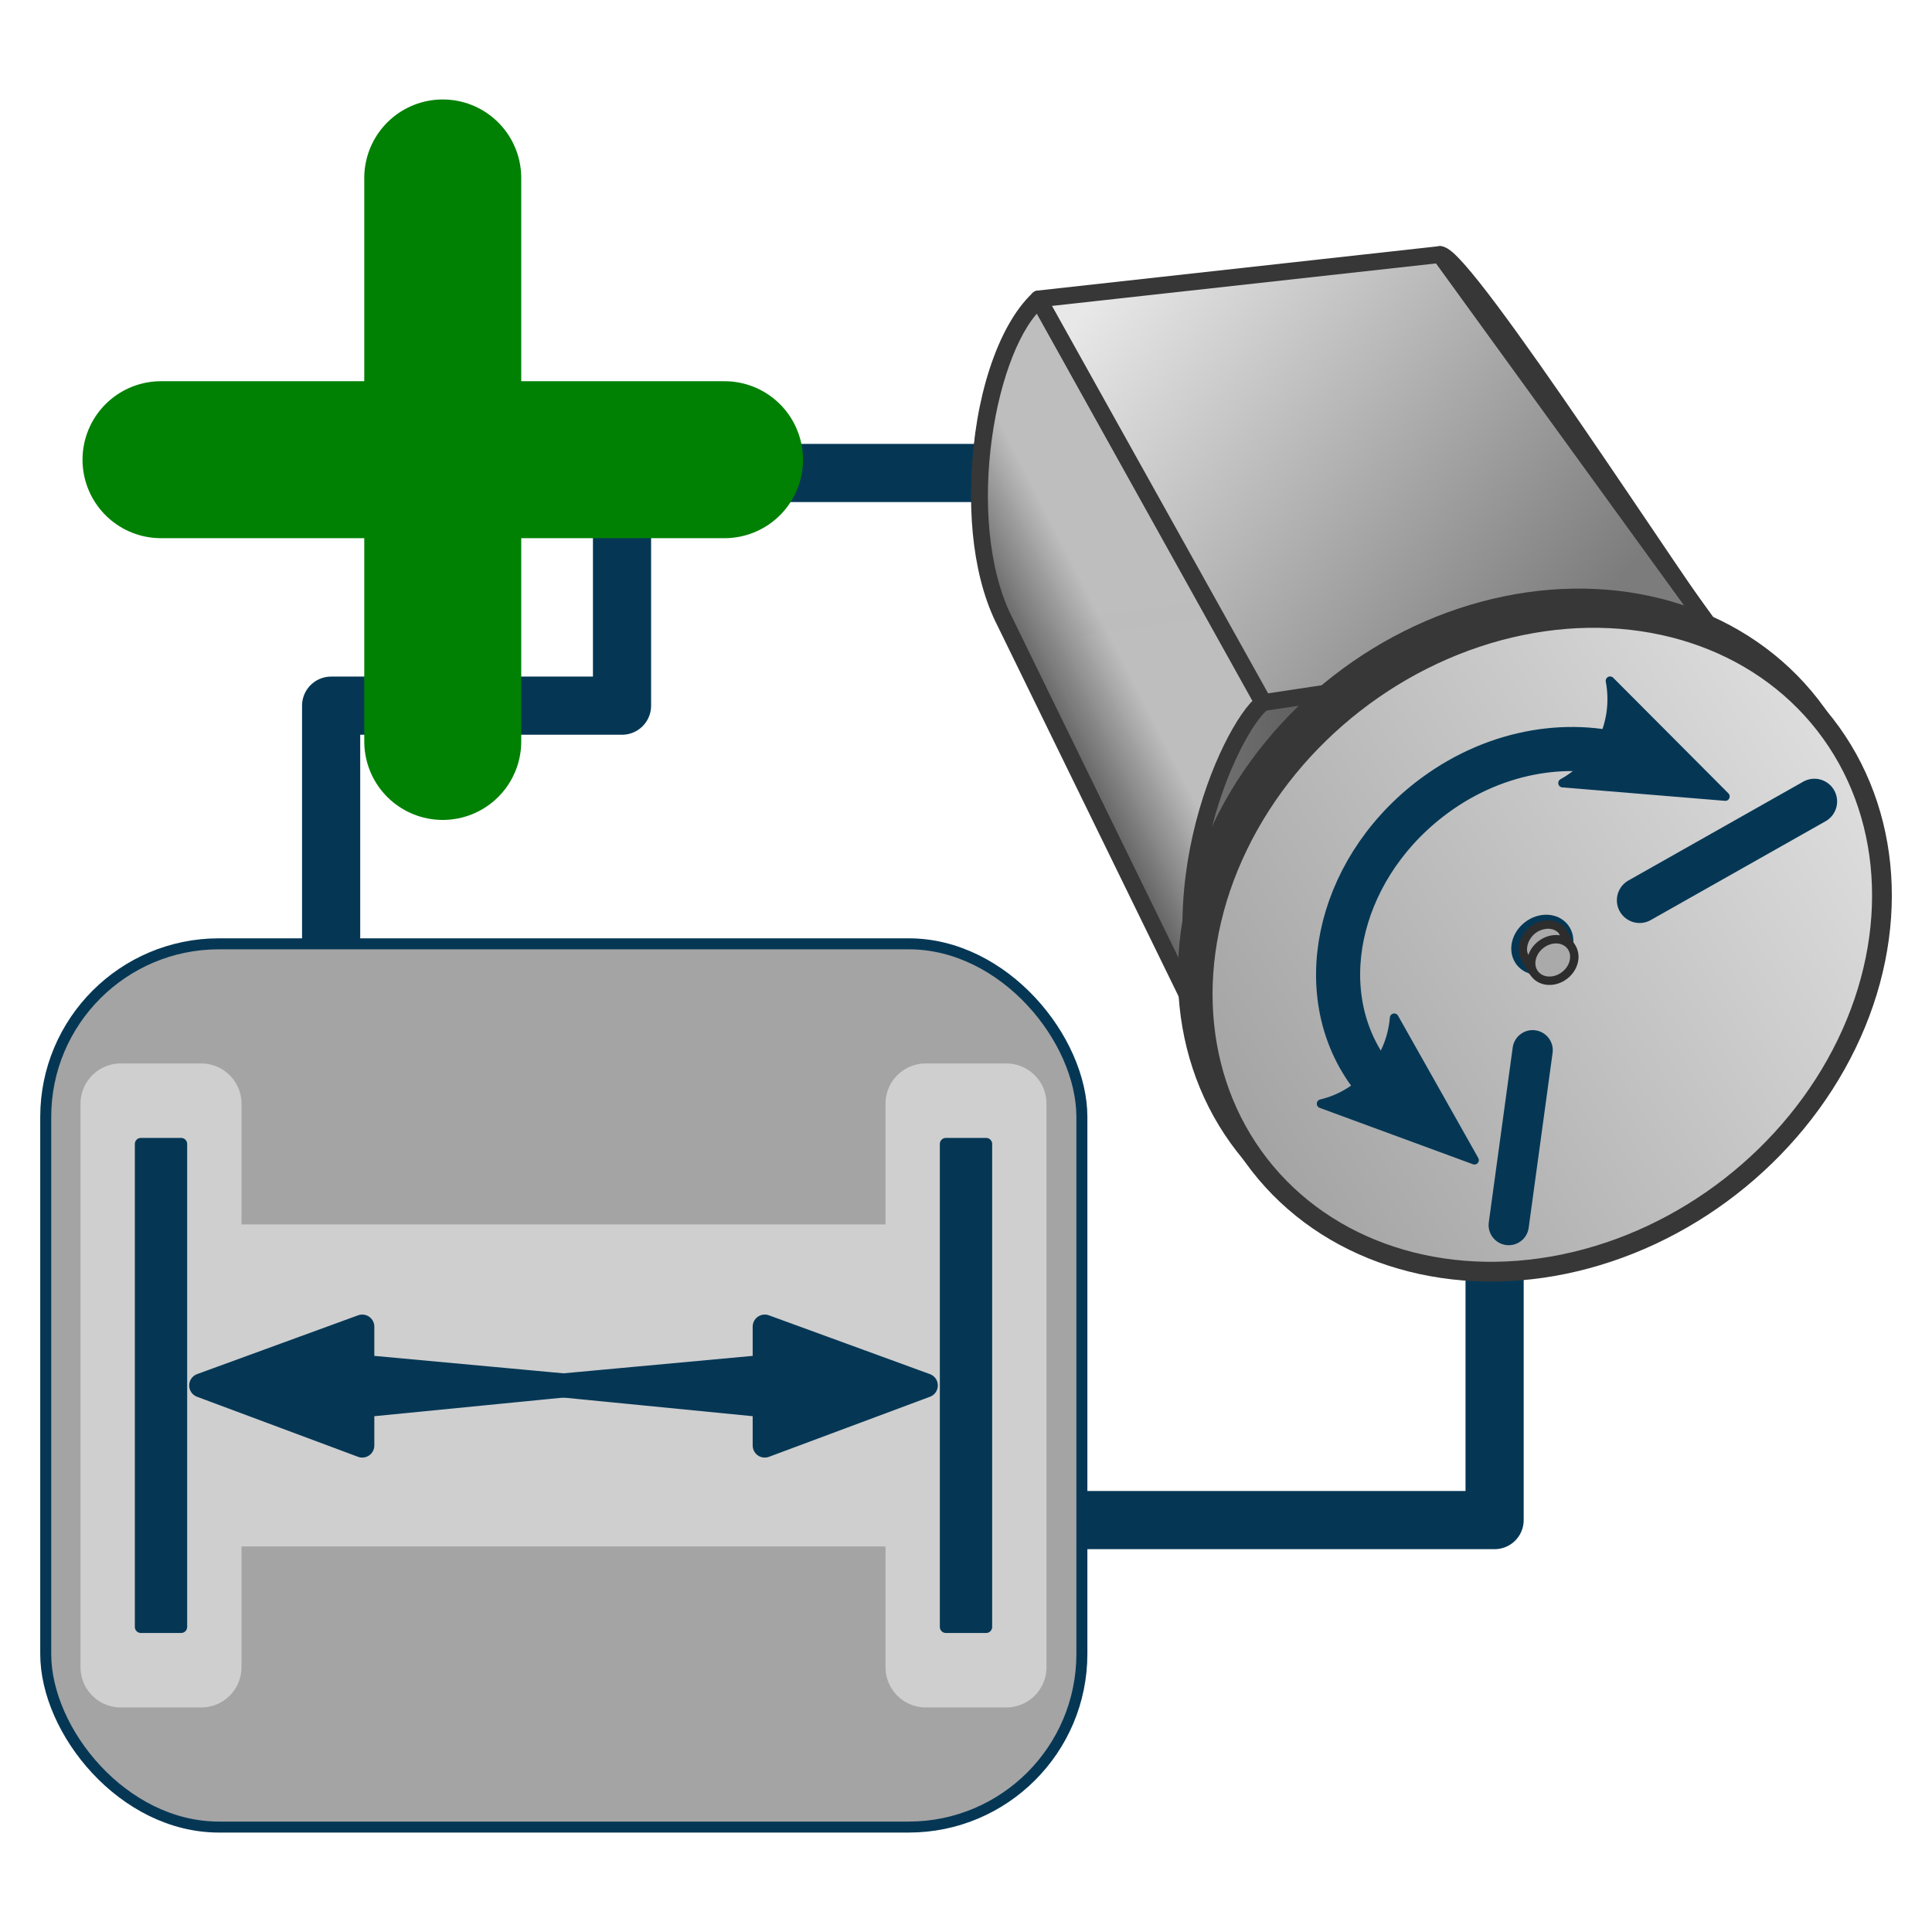 <?xml version="1.0" encoding="UTF-8" standalone="no"?>
<!-- Created with Inkscape (http://www.inkscape.org/) -->

<svg
   width="48"
   height="48"
   viewBox="0 0 48 48"
   id="svg2"
   version="1.1"
   inkscape:version="1.1 (c68e22c387, 2021-05-23)"
   sodipodi:docname="AdvancedActuationController.svg"
   xmlns:inkscape="http://www.inkscape.org/namespaces/inkscape"
   xmlns:sodipodi="http://sodipodi.sourceforge.net/DTD/sodipodi-0.dtd"
   xmlns:xlink="http://www.w3.org/1999/xlink"
   xmlns="http://www.w3.org/2000/svg"
   xmlns:svg="http://www.w3.org/2000/svg"
   xmlns:rdf="http://www.w3.org/1999/02/22-rdf-syntax-ns#"
   xmlns:cc="http://creativecommons.org/ns#"
   xmlns:dc="http://purl.org/dc/elements/1.1/">
  <defs
     id="defs4">
    <marker
       inkscape:stockid="Arrow2Send"
       orient="auto"
       refY="0.0"
       refX="0.0"
       id="Arrow2Send"
       style="overflow:visible;"
       inkscape:isstock="true">
      <path
         id="path1567"
         style="fill-rule:evenodd;stroke-width:0.625;stroke-linejoin:round;stroke:#053755;stroke-opacity:1;fill:#053755;fill-opacity:1"
         d="M 8.719,4.034 L -2.207,0.016 L 8.719,-4.002 C 6.973,-1.63 6.983,1.616 8.719,4.034 z "
         transform="scale(0.3) rotate(180) translate(-2.3,0)" />
    </marker>
    <marker
       inkscape:stockid="Arrow1Mstart"
       orient="auto"
       refY="0.0"
       refX="0.0"
       id="Arrow1Mstart"
       style="overflow:visible"
       inkscape:isstock="true">
      <path
         id="path1540"
         d="M 0.0,0.0 L 5.0,-5.0 L -12.5,0.0 L 5.0,5.0 L 0.0,0.0 z "
         style="fill-rule:evenodd;stroke:#053755;stroke-width:1pt;stroke-opacity:1;fill:#053755;fill-opacity:1"
         transform="scale(0.4) translate(10,0)" />
    </marker>
    <marker
       inkscape:stockid="Arrow1Mend"
       orient="auto"
       refY="0.0"
       refX="0.0"
       id="Arrow1Mend"
       style="overflow:visible;"
       inkscape:isstock="true">
      <path
         id="path1543"
         d="M 0.0,0.0 L 5.0,-5.0 L -12.5,0.0 L 5.0,5.0 L 0.0,0.0 z "
         style="fill-rule:evenodd;stroke:#053755;stroke-width:1pt;stroke-opacity:1;fill:#053755;fill-opacity:1"
         transform="scale(0.4) rotate(180) translate(10,0)" />
    </marker>
    <linearGradient
       inkscape:collect="always"
       id="linearGradient1521">
      <stop
         style="stop-color:#a4a4a4;stop-opacity:1"
         offset="0"
         id="stop1517" />
      <stop
         style="stop-color:#dcdcdc;stop-opacity:1"
         offset="1"
         id="stop1519" />
    </linearGradient>
    <linearGradient
       inkscape:collect="always"
       id="linearGradient1411">
      <stop
         style="stop-color:#727272;stop-opacity:1;"
         offset="0"
         id="stop1407" />
      <stop
         style="stop-color:#4e4e4e;stop-opacity:1"
         offset="1"
         id="stop1409" />
    </linearGradient>
    <linearGradient
       inkscape:collect="always"
       id="linearGradient1403">
      <stop
         style="stop-color:#e8e8e8;stop-opacity:1"
         offset="0"
         id="stop1399" />
      <stop
         style="stop-color:#7c7c7c;stop-opacity:1"
         offset="1"
         id="stop1401" />
    </linearGradient>
    <linearGradient
       inkscape:collect="always"
       id="linearGradient1395">
      <stop
         style="stop-color:#595959;stop-opacity:1"
         offset="0"
         id="stop1391" />
      <stop
         style="stop-color:#c0c0c0;stop-opacity:0.981"
         offset="1"
         id="stop1393" />
    </linearGradient>
    <linearGradient
       inkscape:collect="always"
       xlink:href="#linearGradient1395"
       id="linearGradient1397"
       x1="15.407"
       y1="1024.667"
       x2="17.511"
       y2="1023.585"
       gradientUnits="userSpaceOnUse"
       gradientTransform="matrix(1.046,0,0,1.046,8.079,-55.271)" />
    <linearGradient
       inkscape:collect="always"
       xlink:href="#linearGradient1403"
       id="linearGradient1405"
       x1="17.756"
       y1="1018.43"
       x2="28.636"
       y2="1027.158"
       gradientUnits="userSpaceOnUse"
       gradientTransform="matrix(1.046,0,0,1.046,8.079,-55.271)" />
    <linearGradient
       inkscape:collect="always"
       xlink:href="#linearGradient1411"
       id="linearGradient1413"
       x1="20.845"
       y1="1031.21"
       x2="25.689"
       y2="1031.144"
       gradientUnits="userSpaceOnUse"
       gradientTransform="matrix(1.046,0,0,1.046,8.079,-55.271)" />
    <inkscape:path-effect
       bendpath4="m -8.844,292.205 0,4.406"
       bendpath3="m -8.844,296.611 3.617,0"
       bendpath2="m -5.226,292.205 0,4.406"
       bendpath1="m -8.844,292.205 3.617,0"
       xx="true"
       yy="true"
       is_visible="true"
       id="path-effect4547"
       effect="envelope" />
    <inkscape:path-effect
       bendpath4="m 9.934,281.137 0,2.717"
       bendpath3="m 9.934,283.854 8.15,0"
       bendpath2="m 18.084,281.137 0,2.717"
       bendpath1="m 9.934,281.137 8.15,0"
       xx="true"
       yy="true"
       is_visible="true"
       id="path-effect4542"
       effect="envelope" />
    <inkscape:path-effect
       bendpath4="m -7.58,291.416 0,2.758"
       bendpath3="m -7.58,294.174 5.924,0"
       bendpath2="m -1.657,291.416 0,2.758"
       bendpath1="m -7.58,291.416 5.924,0"
       xx="true"
       yy="true"
       is_visible="true"
       id="path-effect4537"
       effect="envelope" />
    <inkscape:path-effect
       bendpath4="m -3.205,288.366 0,7.079"
       bendpath3="m -3.205,295.445 3.512,0"
       bendpath2="m 0.308,288.366 0,7.079"
       bendpath1="m -3.205,288.366 3.512,0"
       xx="true"
       yy="true"
       is_visible="true"
       id="path-effect4532"
       effect="envelope" />
    <inkscape:path-effect
       bendpath4="m 4.431,289.947 v 6.732"
       bendpath3="M 4.431,296.678 H 9.333"
       bendpath2="m 9.333,289.947 v 6.732"
       bendpath1="M 4.431,289.947 H 9.333"
       xx="true"
       yy="true"
       is_visible="true"
       id="path-effect4522"
       effect="envelope" />
    <inkscape:path-effect
       bendpath4="m 7.043,286.667 v 6.655"
       bendpath3="M 7.043,293.322 H 11.614"
       bendpath2="m 11.614,286.667 v 6.655"
       bendpath1="M 7.043,286.667 H 11.614"
       xx="true"
       yy="true"
       is_visible="true"
       id="path-effect4517"
       effect="envelope" />
    <inkscape:path-effect
       bendpath4="m 7.004,287.657 v 3.969"
       bendpath3="M 7.004,291.626 H 11.469"
       bendpath2="m 11.469,287.657 v 3.969"
       bendpath1="M 7.004,287.657 H 11.469"
       xx="true"
       yy="true"
       is_visible="true"
       id="path-effect4512"
       effect="envelope" />
    <inkscape:path-effect
       effect="envelope"
       id="path-effect5216"
       is_visible="true"
       yy="false"
       xx="true"
       bendpath1="M 15.143,64.813 H 111.029"
       bendpath2="M 111.029,64.813 V 231.552"
       bendpath3="M 15.143,231.552 H 111.029"
       bendpath4="M 15.143,64.813 V 231.552" />
    <inkscape:path-effect
       effect="envelope"
       id="path-effect5206"
       is_visible="true"
       yy="false"
       xx="true"
       bendpath1="M 24.038,0.023 H 192.502"
       bendpath2="m 205.732,65.998 -94.637,49.598"
       bendpath3="M 24.038,72.919 H 192.502"
       bendpath4="M 110.759,14.124 15.562,64.836"
       bendpath2-nodetypes="cc"
       bendpath4-nodetypes="cc" />
    <inkscape:path-effect
       effect="envelope"
       id="path-effect5193"
       is_visible="true"
       yy="false"
       xx="true"
       bendpath1="m 111.282,115.73 h 96.607"
       bendpath2="M 205.774,66.024 205.422,175.012"
       bendpath3="m 111.282,234.236 h 96.607"
       bendpath4="m 111.282,115.73 -0.397,115.723"
       bendpath2-nodetypes="cc"
       bendpath4-nodetypes="cc" />
    <inkscape:path-effect
       effect="envelope"
       id="path-effect57"
       is_visible="true"
       yy="false"
       xx="true"
       bendpath1="M 16.216,68.393 H 112.808"
       bendpath2="m 111.045,115.631 -10e-6,115.98"
       bendpath3="M 16.216,228.086 H 112.808"
       bendpath4="M 15.511,64.868 15.159,173.092"
       bendpath2-nodetypes="cc"
       bendpath4-nodetypes="cc" />
    <inkscape:perspective
       sodipodi:type="inkscape:persp3d"
       inkscape:vp_x="-182.84216 : 306.81495 : 1"
       inkscape:vp_y="0 : 999.99994 : 0"
       inkscape:vp_z="341.40374 : 621.73587 : 1"
       inkscape:persp3d-origin="115.23818 : 166.15741 : 1"
       id="perspective3811" />
    <inkscape:path-effect
       effect="envelope"
       id="path-effect4547-0"
       is_visible="true"
       yy="true"
       xx="true"
       bendpath1="M 3.441,286.322 H 7.058"
       bendpath2="m 7.058,286.322 v 4.406"
       bendpath3="M 3.441,290.728 H 7.058"
       bendpath4="m 3.441,286.322 v 4.406" />
    <inkscape:path-effect
       effect="envelope"
       id="path-effect4542-5"
       is_visible="true"
       yy="true"
       xx="true"
       bendpath1="M 3.461,285.176 H 11.611"
       bendpath2="m 11.611,285.176 v 2.717"
       bendpath3="M 3.461,287.893 H 11.611"
       bendpath4="m 3.461,285.176 v 2.717" />
    <inkscape:path-effect
       effect="envelope"
       id="path-effect4537-3"
       is_visible="true"
       yy="true"
       xx="true"
       bendpath1="M 1.137,288.841 H 7.061"
       bendpath2="m 7.061,288.841 v 2.758"
       bendpath3="M 1.137,291.599 H 7.061"
       bendpath4="m 1.137,288.841 v 2.758" />
    <inkscape:path-effect
       effect="envelope"
       id="path-effect4532-7"
       is_visible="true"
       yy="true"
       xx="true"
       bendpath1="m 1.213,289.572 3.512,0"
       bendpath2="m 4.725,289.572 0,7.09"
       bendpath3="m 1.213,296.662 3.512,0"
       bendpath4="m 1.213,289.572 0,7.09" />
    <inkscape:path-effect
       effect="envelope"
       id="path-effect4522-2"
       is_visible="true"
       yy="true"
       xx="true"
       bendpath1="M 4.431,289.947 H 9.333"
       bendpath2="m 9.333,289.947 v 6.732"
       bendpath3="M 4.431,296.678 H 9.333"
       bendpath4="m 4.431,289.947 v 6.732" />
    <inkscape:path-effect
       effect="envelope"
       id="path-effect4517-4"
       is_visible="true"
       yy="true"
       xx="true"
       bendpath1="M 7.043,286.667 H 11.614"
       bendpath2="m 11.614,286.667 v 6.655"
       bendpath3="M 7.043,293.322 H 11.614"
       bendpath4="m 7.043,286.667 v 6.655" />
    <inkscape:path-effect
       effect="envelope"
       id="path-effect4512-2"
       is_visible="true"
       yy="true"
       xx="true"
       bendpath1="M 7.004,287.657 H 11.469"
       bendpath2="m 11.469,287.657 v 3.969"
       bendpath3="M 7.004,291.626 H 11.469"
       bendpath4="m 7.004,287.657 v 3.969" />
    <inkscape:path-effect
       bendpath4="M 15.143,64.813 V 231.552"
       bendpath3="M 15.143,231.552 H 111.029"
       bendpath2="M 111.029,64.813 V 231.552"
       bendpath1="M 15.143,64.813 H 111.029"
       xx="true"
       yy="false"
       is_visible="true"
       id="path-effect5216-9"
       effect="envelope" />
    <inkscape:path-effect
       bendpath4-nodetypes="cc"
       bendpath2-nodetypes="cc"
       bendpath4="M 110.759,14.124 15.562,64.836"
       bendpath3="M 24.038,72.919 H 192.502"
       bendpath2="m 205.732,65.998 -94.637,49.598"
       bendpath1="M 24.038,0.023 H 192.502"
       xx="true"
       yy="false"
       is_visible="true"
       id="path-effect5206-9"
       effect="envelope" />
    <inkscape:path-effect
       bendpath4-nodetypes="cc"
       bendpath2-nodetypes="cc"
       bendpath4="m 111.282,115.73 -0.397,115.723"
       bendpath3="m 111.282,234.236 h 96.607"
       bendpath2="M 205.774,66.024 205.422,175.012"
       bendpath1="m 111.282,115.73 h 96.607"
       xx="true"
       yy="false"
       is_visible="true"
       id="path-effect5193-7"
       effect="envelope" />
    <inkscape:path-effect
       bendpath4-nodetypes="cc"
       bendpath2-nodetypes="cc"
       bendpath4="M 15.511,64.868 15.159,173.092"
       bendpath3="M 16.216,228.086 H 112.808"
       bendpath2="m 111.045,115.631 -10e-6,115.98"
       bendpath1="M 16.216,68.393 H 112.808"
       xx="true"
       yy="false"
       is_visible="true"
       id="path-effect57-6"
       effect="envelope" />
    <inkscape:perspective
       id="perspective3811-8"
       inkscape:persp3d-origin="115.23818 : 166.15741 : 1"
       inkscape:vp_z="341.40374 : 621.73587 : 1"
       inkscape:vp_y="0 : 999.99994 : 0"
       inkscape:vp_x="-182.84216 : 306.81495 : 1"
       sodipodi:type="inkscape:persp3d" />
    <linearGradient
       inkscape:collect="always"
       xlink:href="#linearGradient1521"
       id="linearGradient1523"
       x1="-620.638"
       y1="834.649"
       x2="-604.291"
       y2="836.582"
       gradientUnits="userSpaceOnUse"
       gradientTransform="matrix(1.046,0,0,1.046,40.814,-39.574)" />
  </defs>
  <sodipodi:namedview
     id="base"
     pagecolor="#ffffff"
     bordercolor="#666666"
     borderopacity="1.0"
     inkscape:pageopacity="0.0"
     inkscape:pageshadow="2"
     inkscape:zoom="11.313709"
     inkscape:cx="68.633551"
     inkscape:cy="25.897786"
     inkscape:document-units="px"
     inkscape:current-layer="layer1"
     showgrid="true"
     units="px"
     inkscape:window-width="3840"
     inkscape:window-height="2054"
     inkscape:window-x="2149"
     inkscape:window-y="1701"
     inkscape:window-maximized="1"
     inkscape:snap-global="true"
     inkscape:snap-bbox="true"
     inkscape:snap-bbox-midpoints="true"
     inkscape:snap-bbox-edge-midpoints="true"
     inkscape:snap-nodes="true"
     inkscape:bbox-nodes="false"
     inkscape:pagecheckerboard="0">
    <inkscape:grid
       type="xygrid"
       id="grid4136"
       empspacing="4" />
  </sodipodi:namedview>
  <g
     inkscape:label="Layer 1"
     inkscape:groupmode="layer"
     id="layer1"
     transform="translate(0,-1004.362)">
    <g
       id="g1516"
       transform="translate(2.4558146e-5,2.421)">
      <g
         id="g1483">
        <path
           style="fill:none;stroke:#053755;stroke-width:1.445px;stroke-linecap:round;stroke-linejoin:round;stroke-opacity:1"
           d="m 8.227,1025.254 v -5.781 h 7.227 v -5.781 h 17.344"
           id="path1049"
           inkscape:connector-curvature="0" />
        <path
           style="fill:none;stroke:#053755;stroke-width:1.445px;stroke-linecap:round;stroke-linejoin:round;stroke-opacity:1"
           d="m 27.016,1039.707 h 10.117 v -14.453"
           id="path1051"
           inkscape:connector-curvature="0" />
        <path
           style="fill:#696969;fill-opacity:1;stroke:#373737;stroke-width:0.418;stroke-linecap:round;stroke-linejoin:round;stroke-miterlimit:4;stroke-dasharray:none;stroke-opacity:1"
           d="m 31.395,1019.396 c -2.164,1.886 -2.701,7.965 -0.018,10.284 l -5.54,-11.113 c -2.246,-2.15 -1.706,-7.621 -0.036,-9.199 z"
           id="path1370"
           inkscape:connector-curvature="0"
           sodipodi:nodetypes="ccccc" />
        <path
           style="fill:#696969;fill-opacity:1;stroke:#373737;stroke-width:0.418;stroke-linecap:round;stroke-linejoin:round;stroke-miterlimit:4;stroke-dasharray:none;stroke-opacity:1"
           d="m 42.608,1017.689 c 2.115,3.112 1.929,7.068 0.135,9.938 l -6.967,-11.389 c 2.258,-3.761 1.642,-6.118 0,-7.972 0.6,-0.029 6.336,8.907 6.833,9.423 z"
           id="path1370-5"
           inkscape:connector-curvature="0"
           sodipodi:nodetypes="ccccc" />
        <path
           style="fill:url(#linearGradient1413);fill-opacity:1;stroke:#373737;stroke-width:0.418;stroke-linecap:round;stroke-linejoin:round;stroke-miterlimit:4;stroke-dasharray:none;stroke-opacity:1"
           d="m 26.089,1017.636 9.709,-1.421 6.949,11.423 -11.346,2.068 z"
           id="path1387"
           inkscape:connector-curvature="0"
           sodipodi:nodetypes="ccccc" />
        <path
           style="fill:url(#linearGradient1397);fill-opacity:1;stroke:#373737;stroke-width:0.418;stroke-linecap:round;stroke-linejoin:round;stroke-miterlimit:4;stroke-dasharray:none;stroke-opacity:1"
           d="m 24.928,1017.309 5.462,11.179 c -1.951,-3.897 0.156,-8.448 0.988,-9.092 l -5.569,-10.003 c -1.285,1.063 -2.085,5.423 -0.882,7.916 z"
           id="path1389"
           inkscape:connector-curvature="0"
           sodipodi:nodetypes="ccccc" />
        <path
           style="fill:url(#linearGradient1405);fill-opacity:1;stroke:#373737;stroke-width:0.418;stroke-linecap:round;stroke-linejoin:round;stroke-miterlimit:4;stroke-dasharray:none;stroke-opacity:1"
           d="m 25.801,1009.368 9.974,-1.103 6.842,9.435 -11.223,1.695 z"
           id="path1368"
           inkscape:connector-curvature="0"
           sodipodi:nodetypes="ccccc" />
        <ellipse
           style="fill:#373737;fill-opacity:1;fill-rule:nonzero;stroke:#373737;stroke-width:0.491;stroke-linecap:round;stroke-linejoin:round;stroke-miterlimit:4;stroke-dasharray:none;stroke-dashoffset:7.98;stroke-opacity:1;paint-order:markers fill stroke"
           id="path1415-5"
           cx="-599.452"
           cy="832.215"
           transform="rotate(-37.886)"
           rx="8.903"
           ry="7.609" />
        <ellipse
           style="fill:url(#linearGradient1523);fill-opacity:1;fill-rule:nonzero;stroke:#373737;stroke-width:0.491;stroke-linecap:round;stroke-linejoin:round;stroke-miterlimit:4;stroke-dasharray:none;stroke-dashoffset:7.98;stroke-opacity:1;paint-order:markers fill stroke"
           id="path1415"
           cx="-599.457"
           cy="832.823"
           transform="rotate(-37.886)"
           rx="8.903"
           ry="7.609" />
        <ellipse
           style="fill:#39708e;fill-opacity:1;fill-rule:nonzero;stroke:#053755;stroke-width:0.252;stroke-linecap:round;stroke-linejoin:round;stroke-miterlimit:4;stroke-dasharray:none;stroke-dashoffset:7.98;stroke-opacity:1;paint-order:markers fill stroke"
           id="path1525"
           cx="-599.457"
           cy="832.823"
           transform="rotate(-37.886)"
           rx="0.681"
           ry="0.582" />
        <path
           inkscape:connector-curvature="0"
           style="color:#000000;font-style:normal;font-variant:normal;font-weight:normal;font-stretch:normal;font-size:medium;line-height:normal;font-family:sans-serif;font-variant-ligatures:normal;font-variant-position:normal;font-variant-caps:normal;font-variant-numeric:normal;font-variant-alternates:normal;font-feature-settings:normal;text-indent:0;text-align:start;text-decoration:none;text-decoration-line:none;text-decoration-style:solid;text-decoration-color:#000000;letter-spacing:normal;word-spacing:normal;text-transform:none;writing-mode:lr-tb;direction:ltr;text-orientation:mixed;dominant-baseline:auto;baseline-shift:baseline;text-anchor:start;white-space:normal;shape-padding:0;clip-rule:nonzero;display:inline;overflow:visible;visibility:visible;isolation:auto;mix-blend-mode:normal;color-interpolation:sRGB;color-interpolation-filters:linearRGB;solid-color:#000000;solid-opacity:1;vector-effect:none;fill:#053755;fill-opacity:1;fill-rule:nonzero;stroke:#053755;stroke-width:1.065;stroke-linecap:round;stroke-linejoin:round;stroke-miterlimit:4;stroke-dasharray:none;stroke-dashoffset:7.98;stroke-opacity:1;paint-order:markers fill stroke;color-rendering:auto;image-rendering:auto;shape-rendering:auto;text-rendering:auto;enable-background:accumulate"
           d="m 35.5,1021.796 c -2.338,1.819 -2.975,4.915 -1.42,6.913 0,0 0.017,-0.025 0.026,-0.021 -1.545,-1.986 -0.915,-5.061 1.409,-6.87 1.536,-1.196 3.42,-1.519 4.971,-1.039 l 0.007,-0.034 c -1.56,-0.478 -3.452,-0.148 -4.995,1.053 z"
           id="path1527"
           sodipodi:nodetypes="cccccccc" />
        <g
           id="g2605"
           transform="matrix(0.558,0,0,0.558,22.165,446.84)">
          <path
             style="color:#000000;font-style:normal;font-variant:normal;font-weight:normal;font-stretch:normal;font-size:medium;line-height:normal;font-family:sans-serif;font-variant-ligatures:normal;font-variant-position:normal;font-variant-caps:normal;font-variant-numeric:normal;font-variant-alternates:normal;font-feature-settings:normal;text-indent:0;text-align:start;text-decoration:none;text-decoration-line:none;text-decoration-style:solid;text-decoration-color:#000000;letter-spacing:normal;word-spacing:normal;text-transform:none;writing-mode:lr-tb;direction:ltr;text-orientation:mixed;dominant-baseline:auto;baseline-shift:baseline;text-anchor:start;white-space:normal;shape-padding:0;clip-rule:nonzero;display:inline;overflow:visible;visibility:visible;opacity:1;isolation:auto;mix-blend-mode:normal;color-interpolation:sRGB;color-interpolation-filters:linearRGB;solid-color:#000000;solid-opacity:1;vector-effect:none;fill:#053755;fill-opacity:1;fill-rule:nonzero;stroke:none;stroke-width:2.081;stroke-linecap:butt;stroke-linejoin:miter;stroke-miterlimit:4;stroke-dasharray:none;stroke-dashoffset:0;stroke-opacity:1;color-rendering:auto;image-rendering:auto;shape-rendering:auto;text-rendering:auto;enable-background:accumulate"
             d="m 34.818,1028.072 -0.877,1.887 0.16,0.076 0.877,-1.889 z"
             id="path1854"
             inkscape:connector-curvature="0" />
          <path
             d="m 31.966,1025.118 5.131,5.149 -7.244,-0.598 c 1.612,-0.884 2.46,-2.725 2.113,-4.551 z"
             style="fill:#053755;fill-opacity:1;fill-rule:evenodd;stroke:#053755;stroke-width:0.39;stroke-linejoin:round;stroke-opacity:1"
             id="path2611"
             inkscape:connector-curvature="0" />
        </g>
        <path
           style="fill:#aaaaaa;fill-opacity:1;fill-rule:nonzero;stroke:#2d2d2d;stroke-width:0.209;stroke-linecap:round;stroke-linejoin:round;stroke-miterlimit:4;stroke-dasharray:none;stroke-dashoffset:7.98;stroke-opacity:1;paint-order:markers fill stroke"
           d="m 38.44,1024.91 c -0.125,0.01 -0.252,0.051 -0.357,0.133 -0.24,0.187 -0.288,0.483 -0.221,0.629 0.054,0.14 0.214,0.41 0.246,0.433 l 0.115,0.05 0.261,-0.247 c 0.068,-0.022 0.132,-0.058 0.19,-0.102 0.09,-0.07 0.16,-0.162 0.2,-0.264 l 0.177,-0.045 -0.247,-0.445 h -0.002 c -0.004,-0.01 -0.008,-0.01 -0.012,-0.012 -0.088,-0.088 -0.214,-0.134 -0.351,-0.129 z"
           id="path1525-0"
           inkscape:connector-curvature="0"
           sodipodi:nodetypes="cccccccccccccc" />
        <ellipse
           style="fill:#aaaaaa;fill-opacity:1;fill-rule:nonzero;stroke:#2d2d2d;stroke-width:0.209;stroke-linecap:round;stroke-linejoin:round;stroke-miterlimit:4;stroke-dasharray:none;stroke-dashoffset:7.98;stroke-opacity:1;paint-order:markers fill stroke"
           id="path1525-0-9"
           cx="-599.484"
           cy="833.28"
           transform="rotate(-37.886)"
           rx="0.566"
           ry="0.483" />
        <rect
           style="fill:#a4a4a4;fill-opacity:1;fill-rule:nonzero;stroke:#053755;stroke-width:0.273;stroke-linecap:round;stroke-linejoin:round;stroke-miterlimit:4;stroke-dasharray:none;stroke-dashoffset:0;stroke-opacity:1;paint-order:markers fill stroke"
           id="rect1029"
           width="25.743"
           height="21.944"
           x="1.136"
           y="1025.39"
           ry="4.302" />
        <path
           style="fill:#cfcfcf;fill-opacity:1;stroke:#cfcfcf;stroke-width:2;stroke-linecap:round;stroke-linejoin:round;stroke-miterlimit:4;stroke-dasharray:none;stroke-opacity:1"
           d="m 3,1029.362 h 2 v 4 h 18 v -4 h 2 v 14 h -2 v -4 H 5 v 4 H 3 Z"
           id="path1085"
           inkscape:connector-curvature="0" />
        <rect
           style="fill:#053755;fill-opacity:1;fill-rule:nonzero;stroke:#053755;stroke-width:0.3;stroke-linecap:round;stroke-linejoin:round;stroke-miterlimit:4;stroke-dasharray:none;stroke-dashoffset:0;stroke-opacity:1;paint-order:markers fill stroke"
           id="rect980"
           width="1"
           height="12"
           x="23.5"
           y="1030.362" />
        <rect
           style="fill:#053755;fill-opacity:1;fill-rule:nonzero;stroke:#053755;stroke-width:0.3;stroke-linecap:round;stroke-linejoin:round;stroke-miterlimit:4;stroke-dasharray:none;stroke-dashoffset:0;stroke-opacity:1;paint-order:markers fill stroke"
           id="rect980-8"
           width="1"
           height="12"
           x="3.5"
           y="1030.362" />
        <path
           style="fill:#053755;fill-opacity:1;stroke:#053755;stroke-width:0.6;stroke-linecap:round;stroke-linejoin:round;stroke-miterlimit:4;stroke-dasharray:none;stroke-opacity:1"
           d="m 14,1036.362 -5,-0.461 v -1 l -4,1.461 4,1.492 v -1 z"
           id="path1001-6"
           inkscape:connector-curvature="0"
           sodipodi:nodetypes="ccccccc" />
        <path
           style="fill:#053755;fill-opacity:1;stroke:#053755;stroke-width:0.6;stroke-linecap:round;stroke-linejoin:round;stroke-miterlimit:4;stroke-dasharray:none;stroke-opacity:1"
           d="m 14,1036.362 5,-0.461 v -1 l 4,1.461 -4,1.492 v -1 z"
           id="path1001-6-2"
           inkscape:connector-curvature="0"
           sodipodi:nodetypes="ccccccc" />
        <g
           id="g2605-8"
           transform="matrix(0.538,0.149,-0.149,0.538,170.184,470.953)">
          <path
             style="color:#000000;font-style:normal;font-variant:normal;font-weight:normal;font-stretch:normal;font-size:medium;line-height:normal;font-family:sans-serif;font-variant-ligatures:normal;font-variant-position:normal;font-variant-caps:normal;font-variant-numeric:normal;font-variant-alternates:normal;font-feature-settings:normal;text-indent:0;text-align:start;text-decoration:none;text-decoration-line:none;text-decoration-style:solid;text-decoration-color:#000000;letter-spacing:normal;word-spacing:normal;text-transform:none;writing-mode:lr-tb;direction:ltr;text-orientation:mixed;dominant-baseline:auto;baseline-shift:baseline;text-anchor:start;white-space:normal;shape-padding:0;clip-rule:nonzero;display:inline;overflow:visible;visibility:visible;opacity:1;isolation:auto;mix-blend-mode:normal;color-interpolation:sRGB;color-interpolation-filters:linearRGB;solid-color:#000000;solid-opacity:1;vector-effect:none;fill:#053755;fill-opacity:1;fill-rule:nonzero;stroke:none;stroke-width:2.081;stroke-linecap:butt;stroke-linejoin:miter;stroke-miterlimit:4;stroke-dasharray:none;stroke-dashoffset:0;stroke-opacity:1;color-rendering:auto;image-rendering:auto;shape-rendering:auto;text-rendering:auto;enable-background:accumulate"
             d="m 34.818,1028.072 -0.877,1.887 0.16,0.076 0.877,-1.889 z"
             id="path1854-4"
             inkscape:connector-curvature="0" />
          <path
             d="m 31.966,1025.118 5.131,5.149 -7.244,-0.598 c 1.612,-0.884 2.46,-2.725 2.113,-4.551 z"
             style="fill:#053755;fill-opacity:1;fill-rule:evenodd;stroke:#053755;stroke-width:0.39;stroke-linejoin:round;stroke-opacity:1"
             id="path2611-5"
             inkscape:connector-curvature="0" />
        </g>
        <path
           style="fill:none;stroke:#053755;stroke-width:1px;stroke-linecap:round;stroke-linejoin:miter;stroke-opacity:1"
           d="m 38.078,1028.034 -0.594,4.344"
           id="path1068"
           inkscape:connector-curvature="0" />
        <path
           style="fill:none;stroke:#053755;stroke-width:1.129px;stroke-linecap:round;stroke-linejoin:miter;stroke-opacity:1"
           d="m 45.078,1021.853 -4.343,2.455"
           id="path1068-4"
           inkscape:connector-curvature="0" />
      </g>
      <g
         id="g1291"
         transform="translate(-1,-2)">
        <path
           style="fill:none;stroke:#008103;stroke-width:3.9;stroke-linecap:round;stroke-linejoin:round;stroke-miterlimit:4;stroke-dasharray:none;stroke-opacity:1"
           d="m 12,1008.362 v 14"
           id="path947" />
        <path
           style="fill:none;stroke:#008103;stroke-width:3.9;stroke-linecap:round;stroke-linejoin:round;stroke-miterlimit:4;stroke-dasharray:none;stroke-opacity:1"
           d="M 19,1015.362 H 5"
           id="path949" />
      </g>
    </g>
  </g>
</svg>
